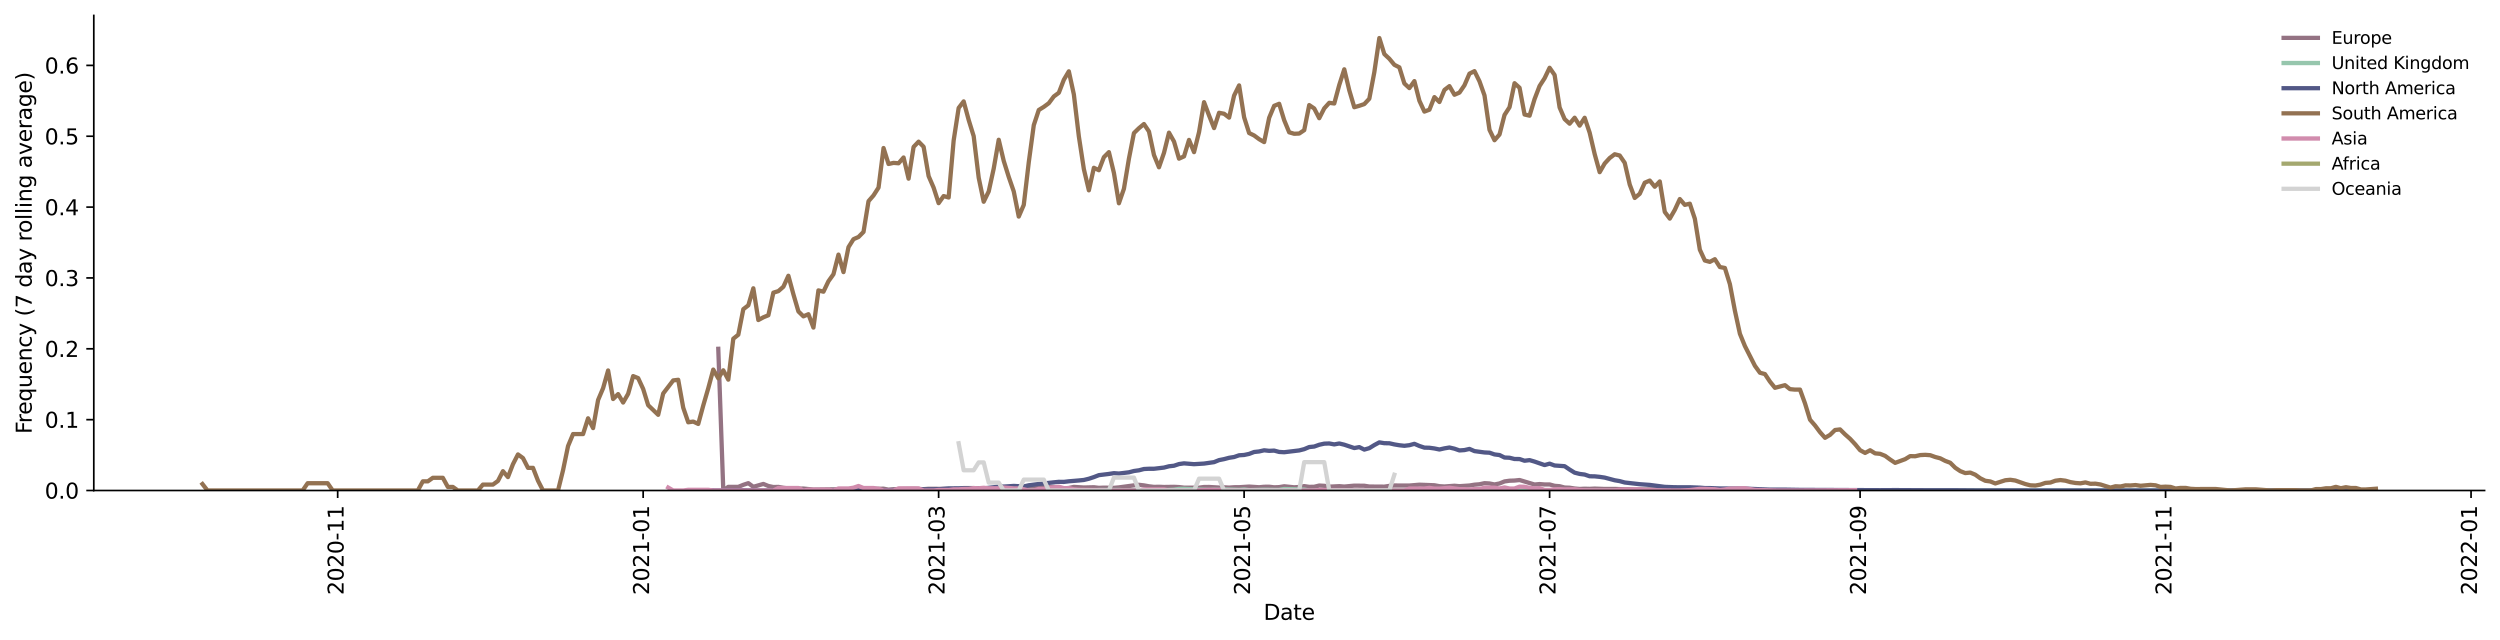 <?xml version="1.0" encoding="utf-8" standalone="no"?>
<!DOCTYPE svg PUBLIC "-//W3C//DTD SVG 1.1//EN"
  "http://www.w3.org/Graphics/SVG/1.1/DTD/svg11.dtd">
<svg height="298.621pt" version="1.1" viewBox="0 0 1166.981 298.621" width="1166.981pt" xmlns="http://www.w3.org/2000/svg" xmlns:xlink="http://www.w3.org/1999/xlink">
 <defs>
  <style type="text/css">*{stroke-linecap:butt;stroke-linejoin:round;}</style>
 </defs>
 <g id="figure_1">
  <g id="patch_1">
   <path d="M 0 298.621 
L 1166.981 298.621 
L 1166.981 0 
L 0 0 
z
" style="fill:#ffffff;"/>
  </g>
  <g id="axes_1">
   <g id="patch_2">
    <path d="M 43.781 228.96 
L 1159.781 228.96 
L 1159.781 7.2 
L 43.781 7.2 
z
" style="fill:#ffffff;"/>
   </g>
   <g id="matplotlib.axis_1">
    <g id="xtick_1">
     <g id="line2d_1">
      <defs>
       <path d="M 0 0 
L 0 3.5 
" id="mc841196d41" style="stroke:#000000;stroke-width:0.8;"/>
      </defs>
      <g>
       <use style="stroke:#000000;stroke-width:0.8;" x="157.625" xlink:href="#mc841196d41" y="228.96"/>
      </g>
     </g>
     <g id="text_1">
      <!-- 2020-11 -->
      <g transform="translate(160.385 277.743)rotate(-90)scale(0.1 -0.1)">
       <defs>
        <path d="M 1228 531 
L 3431 531 
L 3431 0 
L 469 0 
L 469 531 
Q 828 903 1448 1529 
Q 2069 2156 2228 2338 
Q 2531 2678 2651 2914 
Q 2772 3150 2772 3378 
Q 2772 3750 2511 3984 
Q 2250 4219 1831 4219 
Q 1534 4219 1204 4116 
Q 875 4013 500 3803 
L 500 4441 
Q 881 4594 1212 4672 
Q 1544 4750 1819 4750 
Q 2544 4750 2975 4387 
Q 3406 4025 3406 3419 
Q 3406 3131 3298 2873 
Q 3191 2616 2906 2266 
Q 2828 2175 2409 1742 
Q 1991 1309 1228 531 
z
" id="DejaVuSans-32" transform="scale(0.016)"/>
        <path d="M 2034 4250 
Q 1547 4250 1301 3770 
Q 1056 3291 1056 2328 
Q 1056 1369 1301 889 
Q 1547 409 2034 409 
Q 2525 409 2770 889 
Q 3016 1369 3016 2328 
Q 3016 3291 2770 3770 
Q 2525 4250 2034 4250 
z
M 2034 4750 
Q 2819 4750 3233 4129 
Q 3647 3509 3647 2328 
Q 3647 1150 3233 529 
Q 2819 -91 2034 -91 
Q 1250 -91 836 529 
Q 422 1150 422 2328 
Q 422 3509 836 4129 
Q 1250 4750 2034 4750 
z
" id="DejaVuSans-30" transform="scale(0.016)"/>
        <path d="M 313 2009 
L 1997 2009 
L 1997 1497 
L 313 1497 
L 313 2009 
z
" id="DejaVuSans-2d" transform="scale(0.016)"/>
        <path d="M 794 531 
L 1825 531 
L 1825 4091 
L 703 3866 
L 703 4441 
L 1819 4666 
L 2450 4666 
L 2450 531 
L 3481 531 
L 3481 0 
L 794 0 
L 794 531 
z
" id="DejaVuSans-31" transform="scale(0.016)"/>
       </defs>
       <use xlink:href="#DejaVuSans-32"/>
       <use x="63.623" xlink:href="#DejaVuSans-30"/>
       <use x="127.246" xlink:href="#DejaVuSans-32"/>
       <use x="190.869" xlink:href="#DejaVuSans-30"/>
       <use x="254.492" xlink:href="#DejaVuSans-2d"/>
       <use x="290.576" xlink:href="#DejaVuSans-31"/>
       <use x="354.199" xlink:href="#DejaVuSans-31"/>
      </g>
     </g>
    </g>
    <g id="xtick_2">
     <g id="line2d_2">
      <g>
       <use style="stroke:#000000;stroke-width:0.8;" x="300.223" xlink:href="#mc841196d41" y="228.96"/>
      </g>
     </g>
     <g id="text_2">
      <!-- 2021-01 -->
      <g transform="translate(302.982 277.743)rotate(-90)scale(0.1 -0.1)">
       <use xlink:href="#DejaVuSans-32"/>
       <use x="63.623" xlink:href="#DejaVuSans-30"/>
       <use x="127.246" xlink:href="#DejaVuSans-32"/>
       <use x="190.869" xlink:href="#DejaVuSans-31"/>
       <use x="254.492" xlink:href="#DejaVuSans-2d"/>
       <use x="290.576" xlink:href="#DejaVuSans-30"/>
       <use x="354.199" xlink:href="#DejaVuSans-31"/>
      </g>
     </g>
    </g>
    <g id="xtick_3">
     <g id="line2d_3">
      <g>
       <use style="stroke:#000000;stroke-width:0.8;" x="438.145" xlink:href="#mc841196d41" y="228.96"/>
      </g>
     </g>
     <g id="text_3">
      <!-- 2021-03 -->
      <g transform="translate(440.904 277.743)rotate(-90)scale(0.1 -0.1)">
       <defs>
        <path d="M 2597 2516 
Q 3050 2419 3304 2112 
Q 3559 1806 3559 1356 
Q 3559 666 3084 287 
Q 2609 -91 1734 -91 
Q 1441 -91 1130 -33 
Q 819 25 488 141 
L 488 750 
Q 750 597 1062 519 
Q 1375 441 1716 441 
Q 2309 441 2620 675 
Q 2931 909 2931 1356 
Q 2931 1769 2642 2001 
Q 2353 2234 1838 2234 
L 1294 2234 
L 1294 2753 
L 1863 2753 
Q 2328 2753 2575 2939 
Q 2822 3125 2822 3475 
Q 2822 3834 2567 4026 
Q 2313 4219 1838 4219 
Q 1578 4219 1281 4162 
Q 984 4106 628 3988 
L 628 4550 
Q 988 4650 1302 4700 
Q 1616 4750 1894 4750 
Q 2613 4750 3031 4423 
Q 3450 4097 3450 3541 
Q 3450 3153 3228 2886 
Q 3006 2619 2597 2516 
z
" id="DejaVuSans-33" transform="scale(0.016)"/>
       </defs>
       <use xlink:href="#DejaVuSans-32"/>
       <use x="63.623" xlink:href="#DejaVuSans-30"/>
       <use x="127.246" xlink:href="#DejaVuSans-32"/>
       <use x="190.869" xlink:href="#DejaVuSans-31"/>
       <use x="254.492" xlink:href="#DejaVuSans-2d"/>
       <use x="290.576" xlink:href="#DejaVuSans-30"/>
       <use x="354.199" xlink:href="#DejaVuSans-33"/>
      </g>
     </g>
    </g>
    <g id="xtick_4">
     <g id="line2d_4">
      <g>
       <use style="stroke:#000000;stroke-width:0.8;" x="580.742" xlink:href="#mc841196d41" y="228.96"/>
      </g>
     </g>
     <g id="text_4">
      <!-- 2021-05 -->
      <g transform="translate(583.502 277.743)rotate(-90)scale(0.1 -0.1)">
       <defs>
        <path d="M 691 4666 
L 3169 4666 
L 3169 4134 
L 1269 4134 
L 1269 2991 
Q 1406 3038 1543 3061 
Q 1681 3084 1819 3084 
Q 2600 3084 3056 2656 
Q 3513 2228 3513 1497 
Q 3513 744 3044 326 
Q 2575 -91 1722 -91 
Q 1428 -91 1123 -41 
Q 819 9 494 109 
L 494 744 
Q 775 591 1075 516 
Q 1375 441 1709 441 
Q 2250 441 2565 725 
Q 2881 1009 2881 1497 
Q 2881 1984 2565 2268 
Q 2250 2553 1709 2553 
Q 1456 2553 1204 2497 
Q 953 2441 691 2322 
L 691 4666 
z
" id="DejaVuSans-35" transform="scale(0.016)"/>
       </defs>
       <use xlink:href="#DejaVuSans-32"/>
       <use x="63.623" xlink:href="#DejaVuSans-30"/>
       <use x="127.246" xlink:href="#DejaVuSans-32"/>
       <use x="190.869" xlink:href="#DejaVuSans-31"/>
       <use x="254.492" xlink:href="#DejaVuSans-2d"/>
       <use x="290.576" xlink:href="#DejaVuSans-30"/>
       <use x="354.199" xlink:href="#DejaVuSans-35"/>
      </g>
     </g>
    </g>
    <g id="xtick_5">
     <g id="line2d_5">
      <g>
       <use style="stroke:#000000;stroke-width:0.8;" x="723.34" xlink:href="#mc841196d41" y="228.96"/>
      </g>
     </g>
     <g id="text_5">
      <!-- 2021-07 -->
      <g transform="translate(726.099 277.743)rotate(-90)scale(0.1 -0.1)">
       <defs>
        <path d="M 525 4666 
L 3525 4666 
L 3525 4397 
L 1831 0 
L 1172 0 
L 2766 4134 
L 525 4134 
L 525 4666 
z
" id="DejaVuSans-37" transform="scale(0.016)"/>
       </defs>
       <use xlink:href="#DejaVuSans-32"/>
       <use x="63.623" xlink:href="#DejaVuSans-30"/>
       <use x="127.246" xlink:href="#DejaVuSans-32"/>
       <use x="190.869" xlink:href="#DejaVuSans-31"/>
       <use x="254.492" xlink:href="#DejaVuSans-2d"/>
       <use x="290.576" xlink:href="#DejaVuSans-30"/>
       <use x="354.199" xlink:href="#DejaVuSans-37"/>
      </g>
     </g>
    </g>
    <g id="xtick_6">
     <g id="line2d_6">
      <g>
       <use style="stroke:#000000;stroke-width:0.8;" x="868.275" xlink:href="#mc841196d41" y="228.96"/>
      </g>
     </g>
     <g id="text_6">
      <!-- 2021-09 -->
      <g transform="translate(871.034 277.743)rotate(-90)scale(0.1 -0.1)">
       <defs>
        <path d="M 703 97 
L 703 672 
Q 941 559 1184 500 
Q 1428 441 1663 441 
Q 2288 441 2617 861 
Q 2947 1281 2994 2138 
Q 2813 1869 2534 1725 
Q 2256 1581 1919 1581 
Q 1219 1581 811 2004 
Q 403 2428 403 3163 
Q 403 3881 828 4315 
Q 1253 4750 1959 4750 
Q 2769 4750 3195 4129 
Q 3622 3509 3622 2328 
Q 3622 1225 3098 567 
Q 2575 -91 1691 -91 
Q 1453 -91 1209 -44 
Q 966 3 703 97 
z
M 1959 2075 
Q 2384 2075 2632 2365 
Q 2881 2656 2881 3163 
Q 2881 3666 2632 3958 
Q 2384 4250 1959 4250 
Q 1534 4250 1286 3958 
Q 1038 3666 1038 3163 
Q 1038 2656 1286 2365 
Q 1534 2075 1959 2075 
z
" id="DejaVuSans-39" transform="scale(0.016)"/>
       </defs>
       <use xlink:href="#DejaVuSans-32"/>
       <use x="63.623" xlink:href="#DejaVuSans-30"/>
       <use x="127.246" xlink:href="#DejaVuSans-32"/>
       <use x="190.869" xlink:href="#DejaVuSans-31"/>
       <use x="254.492" xlink:href="#DejaVuSans-2d"/>
       <use x="290.576" xlink:href="#DejaVuSans-30"/>
       <use x="354.199" xlink:href="#DejaVuSans-39"/>
      </g>
     </g>
    </g>
    <g id="xtick_7">
     <g id="line2d_7">
      <g>
       <use style="stroke:#000000;stroke-width:0.8;" x="1010.872" xlink:href="#mc841196d41" y="228.96"/>
      </g>
     </g>
     <g id="text_7">
      <!-- 2021-11 -->
      <g transform="translate(1013.632 277.743)rotate(-90)scale(0.1 -0.1)">
       <use xlink:href="#DejaVuSans-32"/>
       <use x="63.623" xlink:href="#DejaVuSans-30"/>
       <use x="127.246" xlink:href="#DejaVuSans-32"/>
       <use x="190.869" xlink:href="#DejaVuSans-31"/>
       <use x="254.492" xlink:href="#DejaVuSans-2d"/>
       <use x="290.576" xlink:href="#DejaVuSans-31"/>
       <use x="354.199" xlink:href="#DejaVuSans-31"/>
      </g>
     </g>
    </g>
    <g id="xtick_8">
     <g id="line2d_8">
      <g>
       <use style="stroke:#000000;stroke-width:0.8;" x="1153.47" xlink:href="#mc841196d41" y="228.96"/>
      </g>
     </g>
     <g id="text_8">
      <!-- 2022-01 -->
      <g transform="translate(1156.229 277.743)rotate(-90)scale(0.1 -0.1)">
       <use xlink:href="#DejaVuSans-32"/>
       <use x="63.623" xlink:href="#DejaVuSans-30"/>
       <use x="127.246" xlink:href="#DejaVuSans-32"/>
       <use x="190.869" xlink:href="#DejaVuSans-32"/>
       <use x="254.492" xlink:href="#DejaVuSans-2d"/>
       <use x="290.576" xlink:href="#DejaVuSans-30"/>
       <use x="354.199" xlink:href="#DejaVuSans-31"/>
      </g>
     </g>
    </g>
    <g id="text_9">
     <!-- Date -->
     <g transform="translate(589.83 289.341)scale(0.1 -0.1)">
      <defs>
       <path d="M 1259 4147 
L 1259 519 
L 2022 519 
Q 2988 519 3436 956 
Q 3884 1394 3884 2338 
Q 3884 3275 3436 3711 
Q 2988 4147 2022 4147 
L 1259 4147 
z
M 628 4666 
L 1925 4666 
Q 3281 4666 3915 4102 
Q 4550 3538 4550 2338 
Q 4550 1131 3912 565 
Q 3275 0 1925 0 
L 628 0 
L 628 4666 
z
" id="DejaVuSans-44" transform="scale(0.016)"/>
       <path d="M 2194 1759 
Q 1497 1759 1228 1600 
Q 959 1441 959 1056 
Q 959 750 1161 570 
Q 1363 391 1709 391 
Q 2188 391 2477 730 
Q 2766 1069 2766 1631 
L 2766 1759 
L 2194 1759 
z
M 3341 1997 
L 3341 0 
L 2766 0 
L 2766 531 
Q 2569 213 2275 61 
Q 1981 -91 1556 -91 
Q 1019 -91 701 211 
Q 384 513 384 1019 
Q 384 1609 779 1909 
Q 1175 2209 1959 2209 
L 2766 2209 
L 2766 2266 
Q 2766 2663 2505 2880 
Q 2244 3097 1772 3097 
Q 1472 3097 1187 3025 
Q 903 2953 641 2809 
L 641 3341 
Q 956 3463 1253 3523 
Q 1550 3584 1831 3584 
Q 2591 3584 2966 3190 
Q 3341 2797 3341 1997 
z
" id="DejaVuSans-61" transform="scale(0.016)"/>
       <path d="M 1172 4494 
L 1172 3500 
L 2356 3500 
L 2356 3053 
L 1172 3053 
L 1172 1153 
Q 1172 725 1289 603 
Q 1406 481 1766 481 
L 2356 481 
L 2356 0 
L 1766 0 
Q 1100 0 847 248 
Q 594 497 594 1153 
L 594 3053 
L 172 3053 
L 172 3500 
L 594 3500 
L 594 4494 
L 1172 4494 
z
" id="DejaVuSans-74" transform="scale(0.016)"/>
       <path d="M 3597 1894 
L 3597 1613 
L 953 1613 
Q 991 1019 1311 708 
Q 1631 397 2203 397 
Q 2534 397 2845 478 
Q 3156 559 3463 722 
L 3463 178 
Q 3153 47 2828 -22 
Q 2503 -91 2169 -91 
Q 1331 -91 842 396 
Q 353 884 353 1716 
Q 353 2575 817 3079 
Q 1281 3584 2069 3584 
Q 2775 3584 3186 3129 
Q 3597 2675 3597 1894 
z
M 3022 2063 
Q 3016 2534 2758 2815 
Q 2500 3097 2075 3097 
Q 1594 3097 1305 2825 
Q 1016 2553 972 2059 
L 3022 2063 
z
" id="DejaVuSans-65" transform="scale(0.016)"/>
      </defs>
      <use xlink:href="#DejaVuSans-44"/>
      <use x="77.002" xlink:href="#DejaVuSans-61"/>
      <use x="138.281" xlink:href="#DejaVuSans-74"/>
      <use x="177.49" xlink:href="#DejaVuSans-65"/>
     </g>
    </g>
   </g>
   <g id="matplotlib.axis_2">
    <g id="ytick_1">
     <g id="line2d_9">
      <defs>
       <path d="M 0 0 
L -3.5 0 
" id="mc790b680d6" style="stroke:#000000;stroke-width:0.8;"/>
      </defs>
      <g>
       <use style="stroke:#000000;stroke-width:0.8;" x="43.781" xlink:href="#mc790b680d6" y="228.96"/>
      </g>
     </g>
     <g id="text_10">
      <!-- 0.0 -->
      <g transform="translate(20.878 232.759)scale(0.1 -0.1)">
       <defs>
        <path d="M 684 794 
L 1344 794 
L 1344 0 
L 684 0 
L 684 794 
z
" id="DejaVuSans-2e" transform="scale(0.016)"/>
       </defs>
       <use xlink:href="#DejaVuSans-30"/>
       <use x="63.623" xlink:href="#DejaVuSans-2e"/>
       <use x="95.41" xlink:href="#DejaVuSans-30"/>
      </g>
     </g>
    </g>
    <g id="ytick_2">
     <g id="line2d_10">
      <g>
       <use style="stroke:#000000;stroke-width:0.8;" x="43.781" xlink:href="#mc790b680d6" y="195.887"/>
      </g>
     </g>
     <g id="text_11">
      <!-- 0.1 -->
      <g transform="translate(20.878 199.687)scale(0.1 -0.1)">
       <use xlink:href="#DejaVuSans-30"/>
       <use x="63.623" xlink:href="#DejaVuSans-2e"/>
       <use x="95.41" xlink:href="#DejaVuSans-31"/>
      </g>
     </g>
    </g>
    <g id="ytick_3">
     <g id="line2d_11">
      <g>
       <use style="stroke:#000000;stroke-width:0.8;" x="43.781" xlink:href="#mc790b680d6" y="162.815"/>
      </g>
     </g>
     <g id="text_12">
      <!-- 0.2 -->
      <g transform="translate(20.878 166.614)scale(0.1 -0.1)">
       <use xlink:href="#DejaVuSans-30"/>
       <use x="63.623" xlink:href="#DejaVuSans-2e"/>
       <use x="95.41" xlink:href="#DejaVuSans-32"/>
      </g>
     </g>
    </g>
    <g id="ytick_4">
     <g id="line2d_12">
      <g>
       <use style="stroke:#000000;stroke-width:0.8;" x="43.781" xlink:href="#mc790b680d6" y="129.742"/>
      </g>
     </g>
     <g id="text_13">
      <!-- 0.3 -->
      <g transform="translate(20.878 133.542)scale(0.1 -0.1)">
       <use xlink:href="#DejaVuSans-30"/>
       <use x="63.623" xlink:href="#DejaVuSans-2e"/>
       <use x="95.41" xlink:href="#DejaVuSans-33"/>
      </g>
     </g>
    </g>
    <g id="ytick_5">
     <g id="line2d_13">
      <g>
       <use style="stroke:#000000;stroke-width:0.8;" x="43.781" xlink:href="#mc790b680d6" y="96.67"/>
      </g>
     </g>
     <g id="text_14">
      <!-- 0.4 -->
      <g transform="translate(20.878 100.469)scale(0.1 -0.1)">
       <defs>
        <path d="M 2419 4116 
L 825 1625 
L 2419 1625 
L 2419 4116 
z
M 2253 4666 
L 3047 4666 
L 3047 1625 
L 3713 1625 
L 3713 1100 
L 3047 1100 
L 3047 0 
L 2419 0 
L 2419 1100 
L 313 1100 
L 313 1709 
L 2253 4666 
z
" id="DejaVuSans-34" transform="scale(0.016)"/>
       </defs>
       <use xlink:href="#DejaVuSans-30"/>
       <use x="63.623" xlink:href="#DejaVuSans-2e"/>
       <use x="95.41" xlink:href="#DejaVuSans-34"/>
      </g>
     </g>
    </g>
    <g id="ytick_6">
     <g id="line2d_14">
      <g>
       <use style="stroke:#000000;stroke-width:0.8;" x="43.781" xlink:href="#mc790b680d6" y="63.597"/>
      </g>
     </g>
     <g id="text_15">
      <!-- 0.5 -->
      <g transform="translate(20.878 67.397)scale(0.1 -0.1)">
       <use xlink:href="#DejaVuSans-30"/>
       <use x="63.623" xlink:href="#DejaVuSans-2e"/>
       <use x="95.41" xlink:href="#DejaVuSans-35"/>
      </g>
     </g>
    </g>
    <g id="ytick_7">
     <g id="line2d_15">
      <g>
       <use style="stroke:#000000;stroke-width:0.8;" x="43.781" xlink:href="#mc790b680d6" y="30.525"/>
      </g>
     </g>
     <g id="text_16">
      <!-- 0.6 -->
      <g transform="translate(20.878 34.324)scale(0.1 -0.1)">
       <defs>
        <path d="M 2113 2584 
Q 1688 2584 1439 2293 
Q 1191 2003 1191 1497 
Q 1191 994 1439 701 
Q 1688 409 2113 409 
Q 2538 409 2786 701 
Q 3034 994 3034 1497 
Q 3034 2003 2786 2293 
Q 2538 2584 2113 2584 
z
M 3366 4563 
L 3366 3988 
Q 3128 4100 2886 4159 
Q 2644 4219 2406 4219 
Q 1781 4219 1451 3797 
Q 1122 3375 1075 2522 
Q 1259 2794 1537 2939 
Q 1816 3084 2150 3084 
Q 2853 3084 3261 2657 
Q 3669 2231 3669 1497 
Q 3669 778 3244 343 
Q 2819 -91 2113 -91 
Q 1303 -91 875 529 
Q 447 1150 447 2328 
Q 447 3434 972 4092 
Q 1497 4750 2381 4750 
Q 2619 4750 2861 4703 
Q 3103 4656 3366 4563 
z
" id="DejaVuSans-36" transform="scale(0.016)"/>
       </defs>
       <use xlink:href="#DejaVuSans-30"/>
       <use x="63.623" xlink:href="#DejaVuSans-2e"/>
       <use x="95.41" xlink:href="#DejaVuSans-36"/>
      </g>
     </g>
    </g>
    <g id="text_17">
     <!-- Frequency (7 day rolling average) -->
     <g transform="translate(14.798 202.529)rotate(-90)scale(0.1 -0.1)">
      <defs>
       <path d="M 628 4666 
L 3309 4666 
L 3309 4134 
L 1259 4134 
L 1259 2759 
L 3109 2759 
L 3109 2228 
L 1259 2228 
L 1259 0 
L 628 0 
L 628 4666 
z
" id="DejaVuSans-46" transform="scale(0.016)"/>
       <path d="M 2631 2963 
Q 2534 3019 2420 3045 
Q 2306 3072 2169 3072 
Q 1681 3072 1420 2755 
Q 1159 2438 1159 1844 
L 1159 0 
L 581 0 
L 581 3500 
L 1159 3500 
L 1159 2956 
Q 1341 3275 1631 3429 
Q 1922 3584 2338 3584 
Q 2397 3584 2469 3576 
Q 2541 3569 2628 3553 
L 2631 2963 
z
" id="DejaVuSans-72" transform="scale(0.016)"/>
       <path d="M 947 1747 
Q 947 1113 1208 752 
Q 1469 391 1925 391 
Q 2381 391 2643 752 
Q 2906 1113 2906 1747 
Q 2906 2381 2643 2742 
Q 2381 3103 1925 3103 
Q 1469 3103 1208 2742 
Q 947 2381 947 1747 
z
M 2906 525 
Q 2725 213 2448 61 
Q 2172 -91 1784 -91 
Q 1150 -91 751 415 
Q 353 922 353 1747 
Q 353 2572 751 3078 
Q 1150 3584 1784 3584 
Q 2172 3584 2448 3432 
Q 2725 3281 2906 2969 
L 2906 3500 
L 3481 3500 
L 3481 -1331 
L 2906 -1331 
L 2906 525 
z
" id="DejaVuSans-71" transform="scale(0.016)"/>
       <path d="M 544 1381 
L 544 3500 
L 1119 3500 
L 1119 1403 
Q 1119 906 1312 657 
Q 1506 409 1894 409 
Q 2359 409 2629 706 
Q 2900 1003 2900 1516 
L 2900 3500 
L 3475 3500 
L 3475 0 
L 2900 0 
L 2900 538 
Q 2691 219 2414 64 
Q 2138 -91 1772 -91 
Q 1169 -91 856 284 
Q 544 659 544 1381 
z
M 1991 3584 
L 1991 3584 
z
" id="DejaVuSans-75" transform="scale(0.016)"/>
       <path d="M 3513 2113 
L 3513 0 
L 2938 0 
L 2938 2094 
Q 2938 2591 2744 2837 
Q 2550 3084 2163 3084 
Q 1697 3084 1428 2787 
Q 1159 2491 1159 1978 
L 1159 0 
L 581 0 
L 581 3500 
L 1159 3500 
L 1159 2956 
Q 1366 3272 1645 3428 
Q 1925 3584 2291 3584 
Q 2894 3584 3203 3211 
Q 3513 2838 3513 2113 
z
" id="DejaVuSans-6e" transform="scale(0.016)"/>
       <path d="M 3122 3366 
L 3122 2828 
Q 2878 2963 2633 3030 
Q 2388 3097 2138 3097 
Q 1578 3097 1268 2742 
Q 959 2388 959 1747 
Q 959 1106 1268 751 
Q 1578 397 2138 397 
Q 2388 397 2633 464 
Q 2878 531 3122 666 
L 3122 134 
Q 2881 22 2623 -34 
Q 2366 -91 2075 -91 
Q 1284 -91 818 406 
Q 353 903 353 1747 
Q 353 2603 823 3093 
Q 1294 3584 2113 3584 
Q 2378 3584 2631 3529 
Q 2884 3475 3122 3366 
z
" id="DejaVuSans-63" transform="scale(0.016)"/>
       <path d="M 2059 -325 
Q 1816 -950 1584 -1140 
Q 1353 -1331 966 -1331 
L 506 -1331 
L 506 -850 
L 844 -850 
Q 1081 -850 1212 -737 
Q 1344 -625 1503 -206 
L 1606 56 
L 191 3500 
L 800 3500 
L 1894 763 
L 2988 3500 
L 3597 3500 
L 2059 -325 
z
" id="DejaVuSans-79" transform="scale(0.016)"/>
       <path id="DejaVuSans-20" transform="scale(0.016)"/>
       <path d="M 1984 4856 
Q 1566 4138 1362 3434 
Q 1159 2731 1159 2009 
Q 1159 1288 1364 580 
Q 1569 -128 1984 -844 
L 1484 -844 
Q 1016 -109 783 600 
Q 550 1309 550 2009 
Q 550 2706 781 3412 
Q 1013 4119 1484 4856 
L 1984 4856 
z
" id="DejaVuSans-28" transform="scale(0.016)"/>
       <path d="M 2906 2969 
L 2906 4863 
L 3481 4863 
L 3481 0 
L 2906 0 
L 2906 525 
Q 2725 213 2448 61 
Q 2172 -91 1784 -91 
Q 1150 -91 751 415 
Q 353 922 353 1747 
Q 353 2572 751 3078 
Q 1150 3584 1784 3584 
Q 2172 3584 2448 3432 
Q 2725 3281 2906 2969 
z
M 947 1747 
Q 947 1113 1208 752 
Q 1469 391 1925 391 
Q 2381 391 2643 752 
Q 2906 1113 2906 1747 
Q 2906 2381 2643 2742 
Q 2381 3103 1925 3103 
Q 1469 3103 1208 2742 
Q 947 2381 947 1747 
z
" id="DejaVuSans-64" transform="scale(0.016)"/>
       <path d="M 1959 3097 
Q 1497 3097 1228 2736 
Q 959 2375 959 1747 
Q 959 1119 1226 758 
Q 1494 397 1959 397 
Q 2419 397 2687 759 
Q 2956 1122 2956 1747 
Q 2956 2369 2687 2733 
Q 2419 3097 1959 3097 
z
M 1959 3584 
Q 2709 3584 3137 3096 
Q 3566 2609 3566 1747 
Q 3566 888 3137 398 
Q 2709 -91 1959 -91 
Q 1206 -91 779 398 
Q 353 888 353 1747 
Q 353 2609 779 3096 
Q 1206 3584 1959 3584 
z
" id="DejaVuSans-6f" transform="scale(0.016)"/>
       <path d="M 603 4863 
L 1178 4863 
L 1178 0 
L 603 0 
L 603 4863 
z
" id="DejaVuSans-6c" transform="scale(0.016)"/>
       <path d="M 603 3500 
L 1178 3500 
L 1178 0 
L 603 0 
L 603 3500 
z
M 603 4863 
L 1178 4863 
L 1178 4134 
L 603 4134 
L 603 4863 
z
" id="DejaVuSans-69" transform="scale(0.016)"/>
       <path d="M 2906 1791 
Q 2906 2416 2648 2759 
Q 2391 3103 1925 3103 
Q 1463 3103 1205 2759 
Q 947 2416 947 1791 
Q 947 1169 1205 825 
Q 1463 481 1925 481 
Q 2391 481 2648 825 
Q 2906 1169 2906 1791 
z
M 3481 434 
Q 3481 -459 3084 -895 
Q 2688 -1331 1869 -1331 
Q 1566 -1331 1297 -1286 
Q 1028 -1241 775 -1147 
L 775 -588 
Q 1028 -725 1275 -790 
Q 1522 -856 1778 -856 
Q 2344 -856 2625 -561 
Q 2906 -266 2906 331 
L 2906 616 
Q 2728 306 2450 153 
Q 2172 0 1784 0 
Q 1141 0 747 490 
Q 353 981 353 1791 
Q 353 2603 747 3093 
Q 1141 3584 1784 3584 
Q 2172 3584 2450 3431 
Q 2728 3278 2906 2969 
L 2906 3500 
L 3481 3500 
L 3481 434 
z
" id="DejaVuSans-67" transform="scale(0.016)"/>
       <path d="M 191 3500 
L 800 3500 
L 1894 563 
L 2988 3500 
L 3597 3500 
L 2284 0 
L 1503 0 
L 191 3500 
z
" id="DejaVuSans-76" transform="scale(0.016)"/>
       <path d="M 513 4856 
L 1013 4856 
Q 1481 4119 1714 3412 
Q 1947 2706 1947 2009 
Q 1947 1309 1714 600 
Q 1481 -109 1013 -844 
L 513 -844 
Q 928 -128 1133 580 
Q 1338 1288 1338 2009 
Q 1338 2731 1133 3434 
Q 928 4138 513 4856 
z
" id="DejaVuSans-29" transform="scale(0.016)"/>
      </defs>
      <use xlink:href="#DejaVuSans-46"/>
      <use x="50.27" xlink:href="#DejaVuSans-72"/>
      <use x="89.133" xlink:href="#DejaVuSans-65"/>
      <use x="150.656" xlink:href="#DejaVuSans-71"/>
      <use x="214.133" xlink:href="#DejaVuSans-75"/>
      <use x="277.512" xlink:href="#DejaVuSans-65"/>
      <use x="339.035" xlink:href="#DejaVuSans-6e"/>
      <use x="402.414" xlink:href="#DejaVuSans-63"/>
      <use x="457.395" xlink:href="#DejaVuSans-79"/>
      <use x="516.574" xlink:href="#DejaVuSans-20"/>
      <use x="548.361" xlink:href="#DejaVuSans-28"/>
      <use x="587.375" xlink:href="#DejaVuSans-37"/>
      <use x="650.998" xlink:href="#DejaVuSans-20"/>
      <use x="682.785" xlink:href="#DejaVuSans-64"/>
      <use x="746.262" xlink:href="#DejaVuSans-61"/>
      <use x="807.541" xlink:href="#DejaVuSans-79"/>
      <use x="866.721" xlink:href="#DejaVuSans-20"/>
      <use x="898.508" xlink:href="#DejaVuSans-72"/>
      <use x="937.371" xlink:href="#DejaVuSans-6f"/>
      <use x="998.553" xlink:href="#DejaVuSans-6c"/>
      <use x="1026.336" xlink:href="#DejaVuSans-6c"/>
      <use x="1054.119" xlink:href="#DejaVuSans-69"/>
      <use x="1081.902" xlink:href="#DejaVuSans-6e"/>
      <use x="1145.281" xlink:href="#DejaVuSans-67"/>
      <use x="1208.758" xlink:href="#DejaVuSans-20"/>
      <use x="1240.545" xlink:href="#DejaVuSans-61"/>
      <use x="1301.824" xlink:href="#DejaVuSans-76"/>
      <use x="1361.004" xlink:href="#DejaVuSans-65"/>
      <use x="1422.527" xlink:href="#DejaVuSans-72"/>
      <use x="1463.641" xlink:href="#DejaVuSans-61"/>
      <use x="1524.92" xlink:href="#DejaVuSans-67"/>
      <use x="1588.396" xlink:href="#DejaVuSans-65"/>
      <use x="1649.92" xlink:href="#DejaVuSans-29"/>
     </g>
    </g>
   </g>
   <g id="line2d_16">
    <path clip-path="url(#p41fc9269d5)" d="M 335.288 162.815 
L 337.625 228.96 
L 339.963 227.264 
L 344.638 227.264 
L 346.976 226.312 
L 349.314 225.543 
L 351.651 227.239 
L 356.327 225.901 
L 358.664 226.853 
L 361.002 227.348 
L 363.34 227.281 
L 365.677 227.708 
L 368.015 228.001 
L 370.353 227.866 
L 372.69 228.085 
L 375.028 228.053 
L 379.703 228.537 
L 391.392 228.388 
L 396.067 228.503 
L 398.405 228.399 
L 400.742 228.544 
L 403.08 228.1 
L 407.755 228.195 
L 412.431 228.112 
L 414.768 228.576 
L 417.106 228.354 
L 426.457 228.19 
L 431.132 228.339 
L 433.47 228.159 
L 447.496 228.254 
L 449.833 227.823 
L 454.509 227.828 
L 456.846 227.974 
L 459.184 227.947 
L 461.522 228.29 
L 463.859 228.284 
L 468.534 227.964 
L 470.872 227.952 
L 473.21 227.798 
L 477.885 228.094 
L 480.223 227.975 
L 482.56 227.498 
L 487.236 227.327 
L 491.911 227.306 
L 496.586 227.959 
L 498.924 227.783 
L 501.262 227.281 
L 505.937 227.566 
L 510.612 227.449 
L 512.95 227.726 
L 515.288 227.629 
L 519.963 227.718 
L 522.301 227.51 
L 529.314 226.564 
L 531.651 226.309 
L 533.989 226.573 
L 536.327 227.001 
L 538.664 227.279 
L 541.002 227.222 
L 543.34 227.326 
L 548.015 227.251 
L 550.353 227.362 
L 552.69 227.633 
L 559.703 227.635 
L 562.041 227.329 
L 564.379 227.314 
L 569.054 227.586 
L 571.392 227.477 
L 573.729 227.607 
L 576.067 227.441 
L 578.405 227.43 
L 583.08 227.137 
L 587.755 227.446 
L 590.093 227.226 
L 592.431 227.206 
L 594.768 227.477 
L 597.106 227.39 
L 599.444 226.995 
L 604.119 227.471 
L 606.457 227.317 
L 608.794 226.915 
L 611.132 227.265 
L 613.47 227.223 
L 615.807 226.654 
L 618.145 226.781 
L 620.483 227.174 
L 625.158 226.94 
L 627.496 227.13 
L 632.171 226.697 
L 636.846 226.746 
L 639.184 227.112 
L 646.197 227.165 
L 648.534 226.816 
L 650.872 226.627 
L 657.885 226.646 
L 662.56 226.256 
L 669.573 226.517 
L 671.911 226.95 
L 674.249 227.088 
L 678.924 226.748 
L 681.262 226.946 
L 685.937 226.634 
L 688.275 226.247 
L 690.612 226.057 
L 692.95 225.545 
L 695.288 225.68 
L 697.625 226.147 
L 699.963 225.678 
L 702.301 224.728 
L 704.638 224.399 
L 706.976 224.315 
L 709.314 224.072 
L 716.327 226.168 
L 718.664 225.957 
L 721.002 226.144 
L 723.34 226.133 
L 725.677 226.773 
L 728.015 226.961 
L 730.353 227.58 
L 732.69 227.664 
L 735.028 228.032 
L 737.366 228.242 
L 739.703 228.129 
L 742.041 228.194 
L 744.379 228.076 
L 749.054 228.245 
L 753.729 228.221 
L 758.405 228.393 
L 760.742 228.39 
L 763.08 228.519 
L 772.431 228.436 
L 779.444 228.666 
L 781.781 228.573 
L 786.457 228.556 
L 791.132 228.504 
L 793.47 228.531 
L 795.807 228.438 
L 800.483 228.567 
L 805.158 228.71 
L 807.496 228.846 
L 812.171 228.863 
L 821.522 228.904 
L 945.418 228.946 
L 945.418 228.946 
" style="fill:none;stroke:#947383;stroke-linecap:square;stroke-width:2;"/>
   </g>
   <g id="line2d_17">
    <path clip-path="url(#p41fc9269d5)" d="M 389.054 228.888 
L 393.729 228.96 
L 407.755 228.874 
L 414.768 228.878 
L 510.612 228.85 
L 512.95 228.708 
L 522.301 228.687 
L 524.638 228.866 
L 529.314 228.742 
L 533.989 228.836 
L 536.327 228.782 
L 541.002 228.906 
L 548.015 228.571 
L 550.353 228.227 
L 552.69 228.177 
L 564.379 228.69 
L 566.716 228.581 
L 569.054 228.634 
L 571.392 228.398 
L 578.405 228.67 
L 580.742 228.489 
L 583.08 228.779 
L 590.093 228.589 
L 594.768 228.661 
L 597.106 228.656 
L 599.444 228.263 
L 608.794 228.511 
L 611.132 228.96 
L 636.846 228.925 
L 641.522 228.83 
L 655.547 228.929 
L 664.898 228.96 
L 1078.664 228.954 
L 1078.664 228.954 
" style="fill:none;stroke:#96c6ad;stroke-linecap:square;stroke-width:2;"/>
   </g>
   <g id="line2d_18">
    <path clip-path="url(#p41fc9269d5)" d="M 328.275 228.875 
L 335.288 228.96 
L 339.963 228.866 
L 346.976 228.806 
L 351.651 228.901 
L 361.002 228.935 
L 370.353 228.91 
L 379.703 228.937 
L 396.067 228.769 
L 403.08 228.857 
L 407.755 228.819 
L 424.119 228.728 
L 428.794 228.47 
L 438.145 228.385 
L 442.82 227.987 
L 449.833 227.938 
L 454.509 228.121 
L 456.846 227.98 
L 459.184 227.983 
L 463.859 227.436 
L 466.197 227.048 
L 468.534 227.136 
L 473.21 226.826 
L 477.885 227.072 
L 480.223 226.523 
L 484.898 225.918 
L 491.911 225.143 
L 494.249 224.915 
L 496.586 224.948 
L 498.924 224.67 
L 503.599 224.275 
L 505.937 224.042 
L 508.275 223.477 
L 510.612 222.703 
L 512.95 221.796 
L 517.625 221.232 
L 519.963 220.871 
L 522.301 221.045 
L 526.976 220.469 
L 529.314 219.86 
L 531.651 219.537 
L 533.989 218.932 
L 536.327 218.815 
L 538.664 218.814 
L 543.34 218.264 
L 545.677 217.659 
L 548.015 217.399 
L 550.353 216.62 
L 552.69 216.291 
L 557.366 216.675 
L 562.041 216.391 
L 566.716 215.721 
L 569.054 214.778 
L 571.392 214.315 
L 573.729 213.696 
L 576.067 213.329 
L 578.405 212.524 
L 580.742 212.377 
L 583.08 211.878 
L 585.418 210.989 
L 587.755 210.734 
L 590.093 210.193 
L 592.431 210.451 
L 594.768 210.333 
L 597.106 210.962 
L 599.444 211.099 
L 606.457 210.256 
L 608.794 209.66 
L 611.132 208.682 
L 613.47 208.443 
L 615.807 207.611 
L 618.145 207.095 
L 620.483 207.004 
L 622.82 207.446 
L 625.158 207.015 
L 627.496 207.579 
L 632.171 209.147 
L 634.509 208.71 
L 636.846 209.868 
L 639.184 209.195 
L 641.522 207.751 
L 643.859 206.493 
L 646.197 206.883 
L 648.534 206.916 
L 650.872 207.449 
L 653.21 207.839 
L 655.547 208.097 
L 657.885 207.815 
L 660.223 207.174 
L 662.56 208.177 
L 664.898 208.95 
L 667.236 209.014 
L 669.573 209.338 
L 671.911 209.819 
L 674.249 209.29 
L 676.586 208.895 
L 678.924 209.444 
L 681.262 210.259 
L 683.599 210.093 
L 685.937 209.558 
L 688.275 210.573 
L 692.95 211.203 
L 695.288 211.32 
L 697.625 212.119 
L 699.963 212.412 
L 702.301 213.569 
L 704.638 213.676 
L 706.976 214.263 
L 709.314 214.279 
L 711.651 215.074 
L 713.989 214.784 
L 716.327 215.469 
L 721.002 217.09 
L 723.34 216.433 
L 725.677 217.289 
L 730.353 217.612 
L 732.69 219.196 
L 735.028 220.638 
L 737.366 221.225 
L 739.703 221.523 
L 742.041 222.317 
L 744.379 222.355 
L 746.716 222.591 
L 749.054 222.941 
L 753.729 224.186 
L 756.067 224.582 
L 758.405 225.226 
L 765.418 226.02 
L 770.093 226.35 
L 777.106 227.262 
L 781.781 227.439 
L 788.794 227.449 
L 793.47 227.632 
L 795.807 227.825 
L 798.145 227.832 
L 802.82 228.011 
L 814.509 228.076 
L 826.197 228.556 
L 833.21 228.546 
L 840.223 228.663 
L 854.249 228.708 
L 877.625 228.812 
L 884.638 228.768 
L 903.34 228.871 
L 912.69 228.86 
L 922.041 228.938 
L 1099.703 228.952 
L 1099.703 228.952 
" style="fill:none;stroke:#525886;stroke-linecap:square;stroke-width:2;"/>
   </g>
   <g id="line2d_19">
    <path clip-path="url(#p41fc9269d5)" d="M 94.509 225.953 
L 96.846 228.96 
L 141.262 228.96 
L 143.599 225.568 
L 152.95 225.568 
L 155.288 228.96 
L 195.028 228.96 
L 197.366 224.693 
L 199.703 224.693 
L 202.041 223.039 
L 206.716 223.039 
L 209.054 227.306 
L 211.392 227.306 
L 213.729 228.96 
L 223.08 228.96 
L 225.418 226.204 
L 230.093 226.204 
L 232.431 224.508 
L 234.768 219.946 
L 237.106 222.702 
L 239.444 216.689 
L 241.781 212.127 
L 244.119 213.823 
L 246.457 218.385 
L 248.794 218.385 
L 251.132 224.398 
L 253.47 228.96 
L 260.483 228.96 
L 262.82 219.511 
L 265.158 208.218 
L 267.496 202.612 
L 272.171 202.612 
L 274.509 195.263 
L 276.846 199.829 
L 279.184 186.714 
L 281.522 181.202 
L 283.859 172.934 
L 286.197 186.252 
L 288.534 183.958 
L 290.872 187.893 
L 293.21 183.832 
L 295.547 175.564 
L 297.885 176.501 
L 300.223 181.552 
L 302.56 189.148 
L 307.236 193.627 
L 309.573 183.677 
L 314.249 177.572 
L 316.586 177.289 
L 318.924 190.299 
L 321.262 197.123 
L 323.599 196.792 
L 325.937 197.889 
L 328.275 189.275 
L 330.612 181.231 
L 332.95 172.521 
L 335.288 176.59 
L 337.625 172.867 
L 339.963 177.216 
L 342.301 158.107 
L 344.638 156.24 
L 346.976 144.325 
L 349.314 142.524 
L 351.651 134.577 
L 353.989 149.385 
L 356.327 148.122 
L 358.664 147.162 
L 361.002 136.611 
L 363.34 135.896 
L 365.677 133.849 
L 368.015 128.729 
L 370.353 137.374 
L 372.69 145.379 
L 375.028 147.669 
L 377.366 146.673 
L 379.703 152.911 
L 382.041 135.55 
L 384.379 136.163 
L 386.716 131.281 
L 389.054 128.009 
L 391.392 118.853 
L 393.729 127.01 
L 396.067 115.363 
L 398.405 111.642 
L 400.742 110.63 
L 403.08 108.248 
L 405.418 93.904 
L 407.755 91.22 
L 410.093 87.563 
L 412.431 69.103 
L 414.768 76.541 
L 417.106 76.033 
L 419.444 76.215 
L 421.781 73.517 
L 424.119 83.394 
L 426.457 68.584 
L 428.794 66.132 
L 431.132 68.51 
L 433.47 82.193 
L 435.807 87.588 
L 438.145 94.827 
L 440.483 91.528 
L 442.82 92.187 
L 445.158 65.574 
L 447.496 50.399 
L 449.833 47.334 
L 452.171 55.999 
L 454.509 63.567 
L 456.846 82.933 
L 459.184 94.165 
L 461.522 89.361 
L 463.859 78.676 
L 466.197 65.243 
L 468.534 75.112 
L 470.872 82.584 
L 473.21 89.366 
L 475.547 101.091 
L 477.885 95.664 
L 480.223 75.733 
L 482.56 58.426 
L 484.898 51.343 
L 487.236 49.896 
L 489.573 48.169 
L 491.911 45.037 
L 494.249 43.31 
L 496.586 37.243 
L 498.924 33.298 
L 501.262 44.056 
L 503.599 63.676 
L 505.937 78.955 
L 508.275 88.84 
L 510.612 78.331 
L 512.95 79.455 
L 515.288 73.362 
L 517.625 71.021 
L 519.963 80.714 
L 522.301 94.882 
L 524.638 88.109 
L 526.976 74.048 
L 529.314 62.112 
L 531.651 59.837 
L 533.989 57.898 
L 536.327 61.384 
L 538.664 72.376 
L 541.002 78.086 
L 543.34 71.345 
L 545.677 61.93 
L 548.015 66.063 
L 550.353 74.062 
L 552.69 73.003 
L 555.028 65.316 
L 557.366 71.011 
L 559.703 61.67 
L 562.041 47.7 
L 564.379 53.905 
L 566.716 59.785 
L 569.054 52.651 
L 571.392 53.1 
L 573.729 54.901 
L 576.067 44.613 
L 578.405 39.873 
L 580.742 54.75 
L 583.08 62.1 
L 585.418 63.239 
L 587.755 64.968 
L 590.093 66.33 
L 592.431 54.994 
L 594.768 49.402 
L 597.106 48.452 
L 599.444 56.088 
L 601.781 61.763 
L 604.119 62.441 
L 606.457 62.336 
L 608.794 60.757 
L 611.132 49.054 
L 613.47 50.632 
L 615.807 55.173 
L 618.145 50.583 
L 620.483 47.992 
L 622.82 48.312 
L 625.158 39.659 
L 627.496 32.356 
L 629.833 42.152 
L 632.171 50.045 
L 634.509 49.377 
L 636.846 48.587 
L 639.184 46.088 
L 641.522 33.705 
L 643.859 17.76 
L 646.197 25.243 
L 648.534 27.429 
L 650.872 30.245 
L 653.21 31.437 
L 655.547 38.956 
L 657.885 41.124 
L 660.223 37.863 
L 662.56 47.027 
L 664.898 52.088 
L 667.236 51.209 
L 669.573 45.337 
L 671.911 47.612 
L 674.249 41.987 
L 676.586 40.206 
L 678.924 44.224 
L 681.262 43.229 
L 683.599 39.807 
L 685.937 34.381 
L 688.275 33.211 
L 690.612 37.958 
L 692.95 44.536 
L 695.288 60.612 
L 697.625 65.45 
L 699.963 62.788 
L 702.301 53.669 
L 704.638 50.045 
L 706.976 38.846 
L 709.314 40.964 
L 711.651 53.452 
L 713.989 53.999 
L 716.327 46.246 
L 718.664 40.142 
L 721.002 36.517 
L 723.34 31.636 
L 725.677 35 
L 728.015 50.155 
L 730.353 55.591 
L 732.69 57.738 
L 735.028 54.953 
L 737.366 58.643 
L 739.703 54.979 
L 742.041 61.942 
L 744.379 71.926 
L 746.716 80.368 
L 749.054 76.313 
L 751.392 73.767 
L 753.729 72.005 
L 756.067 72.589 
L 758.405 76.013 
L 760.742 86.153 
L 763.08 92.397 
L 765.418 90.457 
L 767.755 85.295 
L 770.093 84.289 
L 772.431 87.166 
L 774.768 84.699 
L 777.106 98.928 
L 779.444 102.046 
L 781.781 97.984 
L 784.119 92.918 
L 786.457 95.626 
L 788.794 95.076 
L 791.132 102.081 
L 793.47 116.551 
L 795.807 121.601 
L 798.145 122.24 
L 800.483 120.996 
L 802.82 124.652 
L 805.158 125.086 
L 807.496 132.63 
L 809.833 145.03 
L 812.171 155.805 
L 814.509 161.533 
L 819.184 170.763 
L 821.522 173.991 
L 823.859 174.613 
L 826.197 178.128 
L 828.534 181.023 
L 833.21 179.798 
L 835.547 181.646 
L 837.885 181.872 
L 840.223 181.856 
L 842.56 188.299 
L 844.898 195.908 
L 847.236 198.605 
L 849.573 201.734 
L 851.911 204.367 
L 854.249 202.998 
L 856.586 200.725 
L 858.924 200.449 
L 861.262 202.762 
L 863.599 204.826 
L 865.937 207.329 
L 868.275 210.147 
L 870.612 211.422 
L 872.95 210.18 
L 875.288 211.624 
L 877.625 211.843 
L 879.963 212.792 
L 882.301 214.505 
L 884.638 216.063 
L 889.314 214.337 
L 891.651 212.908 
L 893.989 212.977 
L 896.327 212.429 
L 898.664 212.313 
L 901.002 212.479 
L 903.34 213.322 
L 905.677 213.934 
L 908.015 215.137 
L 910.353 216.009 
L 912.69 218.341 
L 915.028 219.912 
L 917.366 220.827 
L 919.703 220.599 
L 922.041 221.581 
L 924.379 223.261 
L 926.716 224.42 
L 929.054 224.735 
L 931.392 225.674 
L 936.067 224.175 
L 938.405 223.958 
L 940.742 224.308 
L 945.418 225.949 
L 947.755 226.548 
L 950.093 226.646 
L 952.431 226.215 
L 954.768 225.409 
L 957.106 225.248 
L 959.444 224.394 
L 961.781 224.085 
L 964.119 224.384 
L 966.457 225.05 
L 968.794 225.447 
L 971.132 225.612 
L 973.47 225.189 
L 975.807 225.833 
L 978.145 225.776 
L 980.483 226.148 
L 985.158 227.611 
L 987.496 226.984 
L 989.833 227.091 
L 992.171 226.562 
L 994.509 226.614 
L 996.846 226.424 
L 999.184 226.762 
L 1003.859 226.343 
L 1006.197 226.54 
L 1008.534 227.308 
L 1010.872 227.177 
L 1013.21 227.292 
L 1015.547 228.036 
L 1017.885 227.752 
L 1020.223 227.752 
L 1022.56 228.173 
L 1024.898 228.294 
L 1029.573 228.264 
L 1034.249 228.264 
L 1041.262 228.96 
L 1048.275 228.416 
L 1052.95 228.416 
L 1059.963 228.96 
L 1062.301 228.809 
L 1071.651 228.809 
L 1073.989 228.96 
L 1078.664 228.96 
L 1081.002 228.309 
L 1083.34 228.309 
L 1085.677 227.934 
L 1088.015 227.934 
L 1090.353 227.259 
L 1092.69 227.909 
L 1095.028 227.423 
L 1097.366 227.799 
L 1099.703 227.799 
L 1102.041 228.474 
L 1104.379 228.474 
L 1109.054 228.137 
L 1109.054 228.137 
" style="fill:none;stroke:#937252;stroke-linecap:square;stroke-width:2;"/>
   </g>
   <g id="line2d_20">
    <path clip-path="url(#p41fc9269d5)" d="M 311.911 227.596 
L 314.249 228.96 
L 318.924 228.96 
L 321.262 228.637 
L 330.612 228.637 
L 332.95 228.96 
L 361.002 228.96 
L 363.34 227.786 
L 372.69 227.786 
L 375.028 228.96 
L 377.366 228.571 
L 386.716 228.571 
L 389.054 228.96 
L 391.392 228.015 
L 396.067 228.015 
L 398.405 227.658 
L 400.742 226.861 
L 403.08 227.806 
L 407.755 227.806 
L 410.093 228.163 
L 412.431 228.96 
L 417.106 228.96 
L 419.444 227.958 
L 428.794 227.958 
L 431.132 228.96 
L 435.807 228.96 
L 438.145 228.714 
L 442.82 228.714 
L 445.158 228.421 
L 447.496 228.421 
L 449.833 228.241 
L 452.171 228.241 
L 454.509 227.831 
L 456.846 227.917 
L 459.184 227.686 
L 461.522 227.936 
L 466.197 227.935 
L 468.534 227.566 
L 473.21 227.974 
L 475.547 227.974 
L 477.885 228.385 
L 480.223 228.96 
L 482.56 228.96 
L 484.898 228.229 
L 487.236 228.229 
L 489.573 227.678 
L 494.249 227.231 
L 496.586 227.859 
L 498.924 227.859 
L 501.262 228.41 
L 503.599 228.607 
L 512.95 228.771 
L 515.288 228.771 
L 517.625 228.96 
L 531.651 228.96 
L 533.989 228.422 
L 543.34 228.422 
L 545.677 228.96 
L 557.366 228.96 
L 564.379 228.659 
L 569.054 228.659 
L 571.392 228.776 
L 573.729 228.739 
L 576.067 228.879 
L 613.47 228.96 
L 615.807 228.736 
L 636.846 228.811 
L 641.522 228.893 
L 655.547 228.96 
L 657.885 228.049 
L 664.898 228.049 
L 667.236 227.734 
L 669.573 228.088 
L 671.911 228.088 
L 676.586 227.679 
L 681.262 228.316 
L 683.599 228.316 
L 685.937 228.516 
L 688.275 228.289 
L 690.612 228.289 
L 692.95 227.649 
L 697.625 227.649 
L 699.963 228.017 
L 702.301 227.533 
L 704.638 228.032 
L 706.976 228.032 
L 709.314 227.167 
L 711.651 227.235 
L 713.989 227.719 
L 716.327 227.975 
L 718.664 227.842 
L 721.002 228.707 
L 723.34 228.707 
L 725.677 228.367 
L 728.015 228.315 
L 730.353 228.449 
L 735.028 228.375 
L 737.366 228.693 
L 739.703 228.864 
L 753.729 228.908 
L 756.067 228.537 
L 765.418 228.385 
L 767.755 228.756 
L 781.781 228.96 
L 784.119 228.96 
L 788.794 228.768 
L 793.47 228.194 
L 795.807 228.194 
L 800.483 228.386 
L 802.82 228.705 
L 805.158 228.451 
L 807.496 228.076 
L 814.509 227.874 
L 819.184 228.674 
L 828.534 228.933 
L 837.885 228.96 
L 865.937 228.793 
L 865.937 228.793 
" style="fill:none;stroke:#d18cad;stroke-linecap:square;stroke-width:2;"/>
   </g>
   <g id="line2d_21">
    <path clip-path="url(#p41fc9269d5)" style="fill:none;stroke:#a4a86f;stroke-linecap:square;stroke-width:2;"/>
   </g>
   <g id="line2d_22">
    <path clip-path="url(#p41fc9269d5)" d="M 447.496 206.912 
L 449.833 219.511 
L 452.171 219.511 
L 454.509 219.511 
L 456.846 215.836 
L 459.184 215.836 
L 461.522 225.285 
L 463.859 225.285 
L 466.197 225.285 
L 468.534 228.96 
L 470.872 228.96 
L 473.21 228.96 
L 475.547 228.96 
L 477.885 223.872 
L 480.223 223.872 
L 482.56 223.872 
L 484.898 223.872 
L 487.236 223.872 
L 489.573 228.96 
L 491.911 228.96 
L 494.249 228.96 
L 496.586 228.96 
L 498.924 228.96 
L 501.262 228.96 
L 503.599 228.96 
L 505.937 228.96 
L 508.275 228.96 
L 510.612 228.96 
L 512.95 228.96 
L 515.288 228.96 
L 517.625 228.96 
L 519.963 222.947 
L 522.301 222.947 
L 524.638 222.947 
L 526.976 222.947 
L 529.314 222.947 
L 531.651 228.96 
L 533.989 228.96 
L 536.327 228.96 
L 538.664 228.96 
L 541.002 228.96 
L 543.34 228.96 
L 545.677 228.96 
L 548.015 228.96 
L 550.353 228.96 
L 552.69 228.96 
L 555.028 228.96 
L 557.366 228.96 
L 559.703 223.448 
L 562.041 223.448 
L 564.379 223.448 
L 566.716 223.448 
L 569.054 223.448 
L 571.392 228.96 
L 573.729 228.96 
L 576.067 228.96 
L 578.405 228.96 
L 580.742 228.96 
L 583.08 228.96 
L 585.418 228.96 
L 587.755 228.96 
L 590.093 228.96 
L 592.431 228.96 
L 594.768 228.96 
L 597.106 228.96 
L 599.444 228.96 
L 601.781 228.96 
L 604.119 228.96 
L 606.457 228.96 
L 608.794 215.731 
L 611.132 215.731 
L 613.47 215.731 
L 615.807 215.731 
L 618.145 215.731 
L 620.483 228.96 
L 622.82 228.96 
L 625.158 228.96 
L 627.496 228.96 
L 629.833 228.96 
L 632.171 228.96 
L 634.509 228.96 
L 636.846 228.96 
L 639.184 228.96 
L 641.522 228.96 
L 643.859 228.96 
L 646.197 228.96 
L 648.534 228.96 
L 650.872 221.611 
" style="fill:none;stroke:#d3d3d3;stroke-linecap:square;stroke-width:2;"/>
   </g>
   <g id="patch_3">
    <path d="M 43.781 228.96 
L 43.781 7.2 
" style="fill:none;stroke:#000000;stroke-linecap:square;stroke-linejoin:miter;stroke-width:0.8;"/>
   </g>
   <g id="patch_4">
    <path d="M 43.781 228.96 
L 1159.781 228.96 
" style="fill:none;stroke:#000000;stroke-linecap:square;stroke-linejoin:miter;stroke-width:0.8;"/>
   </g>
   <g id="legend_1">
    <g id="line2d_23">
     <path d="M 1065.97 17.679 
L 1081.97 17.679 
" style="fill:none;stroke:#947383;stroke-linecap:square;stroke-width:2;"/>
    </g>
    <g id="line2d_24"/>
    <g id="text_18">
     <!-- Europe -->
     <g transform="translate(1088.37 20.479)scale(0.08 -0.08)">
      <defs>
       <path d="M 628 4666 
L 3578 4666 
L 3578 4134 
L 1259 4134 
L 1259 2753 
L 3481 2753 
L 3481 2222 
L 1259 2222 
L 1259 531 
L 3634 531 
L 3634 0 
L 628 0 
L 628 4666 
z
" id="DejaVuSans-45" transform="scale(0.016)"/>
       <path d="M 1159 525 
L 1159 -1331 
L 581 -1331 
L 581 3500 
L 1159 3500 
L 1159 2969 
Q 1341 3281 1617 3432 
Q 1894 3584 2278 3584 
Q 2916 3584 3314 3078 
Q 3713 2572 3713 1747 
Q 3713 922 3314 415 
Q 2916 -91 2278 -91 
Q 1894 -91 1617 61 
Q 1341 213 1159 525 
z
M 3116 1747 
Q 3116 2381 2855 2742 
Q 2594 3103 2138 3103 
Q 1681 3103 1420 2742 
Q 1159 2381 1159 1747 
Q 1159 1113 1420 752 
Q 1681 391 2138 391 
Q 2594 391 2855 752 
Q 3116 1113 3116 1747 
z
" id="DejaVuSans-70" transform="scale(0.016)"/>
      </defs>
      <use xlink:href="#DejaVuSans-45"/>
      <use x="63.184" xlink:href="#DejaVuSans-75"/>
      <use x="126.562" xlink:href="#DejaVuSans-72"/>
      <use x="165.426" xlink:href="#DejaVuSans-6f"/>
      <use x="226.607" xlink:href="#DejaVuSans-70"/>
      <use x="290.084" xlink:href="#DejaVuSans-65"/>
     </g>
    </g>
    <g id="line2d_25">
     <path d="M 1065.97 29.421 
L 1081.97 29.421 
" style="fill:none;stroke:#96c6ad;stroke-linecap:square;stroke-width:2;"/>
    </g>
    <g id="line2d_26"/>
    <g id="text_19">
     <!-- United Kingdom -->
     <g transform="translate(1088.37 32.221)scale(0.08 -0.08)">
      <defs>
       <path d="M 556 4666 
L 1191 4666 
L 1191 1831 
Q 1191 1081 1462 751 
Q 1734 422 2344 422 
Q 2950 422 3222 751 
Q 3494 1081 3494 1831 
L 3494 4666 
L 4128 4666 
L 4128 1753 
Q 4128 841 3676 375 
Q 3225 -91 2344 -91 
Q 1459 -91 1007 375 
Q 556 841 556 1753 
L 556 4666 
z
" id="DejaVuSans-55" transform="scale(0.016)"/>
       <path d="M 628 4666 
L 1259 4666 
L 1259 2694 
L 3353 4666 
L 4166 4666 
L 1850 2491 
L 4331 0 
L 3500 0 
L 1259 2247 
L 1259 0 
L 628 0 
L 628 4666 
z
" id="DejaVuSans-4b" transform="scale(0.016)"/>
       <path d="M 3328 2828 
Q 3544 3216 3844 3400 
Q 4144 3584 4550 3584 
Q 5097 3584 5394 3201 
Q 5691 2819 5691 2113 
L 5691 0 
L 5113 0 
L 5113 2094 
Q 5113 2597 4934 2840 
Q 4756 3084 4391 3084 
Q 3944 3084 3684 2787 
Q 3425 2491 3425 1978 
L 3425 0 
L 2847 0 
L 2847 2094 
Q 2847 2600 2669 2842 
Q 2491 3084 2119 3084 
Q 1678 3084 1418 2786 
Q 1159 2488 1159 1978 
L 1159 0 
L 581 0 
L 581 3500 
L 1159 3500 
L 1159 2956 
Q 1356 3278 1631 3431 
Q 1906 3584 2284 3584 
Q 2666 3584 2933 3390 
Q 3200 3197 3328 2828 
z
" id="DejaVuSans-6d" transform="scale(0.016)"/>
      </defs>
      <use xlink:href="#DejaVuSans-55"/>
      <use x="73.193" xlink:href="#DejaVuSans-6e"/>
      <use x="136.572" xlink:href="#DejaVuSans-69"/>
      <use x="164.355" xlink:href="#DejaVuSans-74"/>
      <use x="203.564" xlink:href="#DejaVuSans-65"/>
      <use x="265.088" xlink:href="#DejaVuSans-64"/>
      <use x="328.564" xlink:href="#DejaVuSans-20"/>
      <use x="360.352" xlink:href="#DejaVuSans-4b"/>
      <use x="425.928" xlink:href="#DejaVuSans-69"/>
      <use x="453.711" xlink:href="#DejaVuSans-6e"/>
      <use x="517.09" xlink:href="#DejaVuSans-67"/>
      <use x="580.566" xlink:href="#DejaVuSans-64"/>
      <use x="644.043" xlink:href="#DejaVuSans-6f"/>
      <use x="705.225" xlink:href="#DejaVuSans-6d"/>
     </g>
    </g>
    <g id="line2d_27">
     <path d="M 1065.97 41.164 
L 1081.97 41.164 
" style="fill:none;stroke:#525886;stroke-linecap:square;stroke-width:2;"/>
    </g>
    <g id="line2d_28"/>
    <g id="text_20">
     <!-- North America -->
     <g transform="translate(1088.37 43.964)scale(0.08 -0.08)">
      <defs>
       <path d="M 628 4666 
L 1478 4666 
L 3547 763 
L 3547 4666 
L 4159 4666 
L 4159 0 
L 3309 0 
L 1241 3903 
L 1241 0 
L 628 0 
L 628 4666 
z
" id="DejaVuSans-4e" transform="scale(0.016)"/>
       <path d="M 3513 2113 
L 3513 0 
L 2938 0 
L 2938 2094 
Q 2938 2591 2744 2837 
Q 2550 3084 2163 3084 
Q 1697 3084 1428 2787 
Q 1159 2491 1159 1978 
L 1159 0 
L 581 0 
L 581 4863 
L 1159 4863 
L 1159 2956 
Q 1366 3272 1645 3428 
Q 1925 3584 2291 3584 
Q 2894 3584 3203 3211 
Q 3513 2838 3513 2113 
z
" id="DejaVuSans-68" transform="scale(0.016)"/>
       <path d="M 2188 4044 
L 1331 1722 
L 3047 1722 
L 2188 4044 
z
M 1831 4666 
L 2547 4666 
L 4325 0 
L 3669 0 
L 3244 1197 
L 1141 1197 
L 716 0 
L 50 0 
L 1831 4666 
z
" id="DejaVuSans-41" transform="scale(0.016)"/>
      </defs>
      <use xlink:href="#DejaVuSans-4e"/>
      <use x="74.805" xlink:href="#DejaVuSans-6f"/>
      <use x="135.986" xlink:href="#DejaVuSans-72"/>
      <use x="177.1" xlink:href="#DejaVuSans-74"/>
      <use x="216.309" xlink:href="#DejaVuSans-68"/>
      <use x="279.688" xlink:href="#DejaVuSans-20"/>
      <use x="311.475" xlink:href="#DejaVuSans-41"/>
      <use x="379.883" xlink:href="#DejaVuSans-6d"/>
      <use x="477.295" xlink:href="#DejaVuSans-65"/>
      <use x="538.818" xlink:href="#DejaVuSans-72"/>
      <use x="579.932" xlink:href="#DejaVuSans-69"/>
      <use x="607.715" xlink:href="#DejaVuSans-63"/>
      <use x="662.695" xlink:href="#DejaVuSans-61"/>
     </g>
    </g>
    <g id="line2d_29">
     <path d="M 1065.97 52.906 
L 1081.97 52.906 
" style="fill:none;stroke:#937252;stroke-linecap:square;stroke-width:2;"/>
    </g>
    <g id="line2d_30"/>
    <g id="text_21">
     <!-- South America -->
     <g transform="translate(1088.37 55.706)scale(0.08 -0.08)">
      <defs>
       <path d="M 3425 4513 
L 3425 3897 
Q 3066 4069 2747 4153 
Q 2428 4238 2131 4238 
Q 1616 4238 1336 4038 
Q 1056 3838 1056 3469 
Q 1056 3159 1242 3001 
Q 1428 2844 1947 2747 
L 2328 2669 
Q 3034 2534 3370 2195 
Q 3706 1856 3706 1288 
Q 3706 609 3251 259 
Q 2797 -91 1919 -91 
Q 1588 -91 1214 -16 
Q 841 59 441 206 
L 441 856 
Q 825 641 1194 531 
Q 1563 422 1919 422 
Q 2459 422 2753 634 
Q 3047 847 3047 1241 
Q 3047 1584 2836 1778 
Q 2625 1972 2144 2069 
L 1759 2144 
Q 1053 2284 737 2584 
Q 422 2884 422 3419 
Q 422 4038 858 4394 
Q 1294 4750 2059 4750 
Q 2388 4750 2728 4690 
Q 3069 4631 3425 4513 
z
" id="DejaVuSans-53" transform="scale(0.016)"/>
      </defs>
      <use xlink:href="#DejaVuSans-53"/>
      <use x="63.477" xlink:href="#DejaVuSans-6f"/>
      <use x="124.658" xlink:href="#DejaVuSans-75"/>
      <use x="188.037" xlink:href="#DejaVuSans-74"/>
      <use x="227.246" xlink:href="#DejaVuSans-68"/>
      <use x="290.625" xlink:href="#DejaVuSans-20"/>
      <use x="322.412" xlink:href="#DejaVuSans-41"/>
      <use x="390.82" xlink:href="#DejaVuSans-6d"/>
      <use x="488.232" xlink:href="#DejaVuSans-65"/>
      <use x="549.756" xlink:href="#DejaVuSans-72"/>
      <use x="590.869" xlink:href="#DejaVuSans-69"/>
      <use x="618.652" xlink:href="#DejaVuSans-63"/>
      <use x="673.633" xlink:href="#DejaVuSans-61"/>
     </g>
    </g>
    <g id="line2d_31">
     <path d="M 1065.97 64.649 
L 1081.97 64.649 
" style="fill:none;stroke:#d18cad;stroke-linecap:square;stroke-width:2;"/>
    </g>
    <g id="line2d_32"/>
    <g id="text_22">
     <!-- Asia -->
     <g transform="translate(1088.37 67.449)scale(0.08 -0.08)">
      <defs>
       <path d="M 2834 3397 
L 2834 2853 
Q 2591 2978 2328 3040 
Q 2066 3103 1784 3103 
Q 1356 3103 1142 2972 
Q 928 2841 928 2578 
Q 928 2378 1081 2264 
Q 1234 2150 1697 2047 
L 1894 2003 
Q 2506 1872 2764 1633 
Q 3022 1394 3022 966 
Q 3022 478 2636 193 
Q 2250 -91 1575 -91 
Q 1294 -91 989 -36 
Q 684 19 347 128 
L 347 722 
Q 666 556 975 473 
Q 1284 391 1588 391 
Q 1994 391 2212 530 
Q 2431 669 2431 922 
Q 2431 1156 2273 1281 
Q 2116 1406 1581 1522 
L 1381 1569 
Q 847 1681 609 1914 
Q 372 2147 372 2553 
Q 372 3047 722 3315 
Q 1072 3584 1716 3584 
Q 2034 3584 2315 3537 
Q 2597 3491 2834 3397 
z
" id="DejaVuSans-73" transform="scale(0.016)"/>
      </defs>
      <use xlink:href="#DejaVuSans-41"/>
      <use x="68.408" xlink:href="#DejaVuSans-73"/>
      <use x="120.508" xlink:href="#DejaVuSans-69"/>
      <use x="148.291" xlink:href="#DejaVuSans-61"/>
     </g>
    </g>
    <g id="line2d_33">
     <path d="M 1065.97 76.391 
L 1081.97 76.391 
" style="fill:none;stroke:#a4a86f;stroke-linecap:square;stroke-width:2;"/>
    </g>
    <g id="line2d_34"/>
    <g id="text_23">
     <!-- Africa -->
     <g transform="translate(1088.37 79.191)scale(0.08 -0.08)">
      <defs>
       <path d="M 2375 4863 
L 2375 4384 
L 1825 4384 
Q 1516 4384 1395 4259 
Q 1275 4134 1275 3809 
L 1275 3500 
L 2222 3500 
L 2222 3053 
L 1275 3053 
L 1275 0 
L 697 0 
L 697 3053 
L 147 3053 
L 147 3500 
L 697 3500 
L 697 3744 
Q 697 4328 969 4595 
Q 1241 4863 1831 4863 
L 2375 4863 
z
" id="DejaVuSans-66" transform="scale(0.016)"/>
      </defs>
      <use xlink:href="#DejaVuSans-41"/>
      <use x="64.783" xlink:href="#DejaVuSans-66"/>
      <use x="99.988" xlink:href="#DejaVuSans-72"/>
      <use x="141.102" xlink:href="#DejaVuSans-69"/>
      <use x="168.885" xlink:href="#DejaVuSans-63"/>
      <use x="223.865" xlink:href="#DejaVuSans-61"/>
     </g>
    </g>
    <g id="line2d_35">
     <path d="M 1065.97 88.134 
L 1081.97 88.134 
" style="fill:none;stroke:#d3d3d3;stroke-linecap:square;stroke-width:2;"/>
    </g>
    <g id="line2d_36"/>
    <g id="text_24">
     <!-- Oceania -->
     <g transform="translate(1088.37 90.934)scale(0.08 -0.08)">
      <defs>
       <path d="M 2522 4238 
Q 1834 4238 1429 3725 
Q 1025 3213 1025 2328 
Q 1025 1447 1429 934 
Q 1834 422 2522 422 
Q 3209 422 3611 934 
Q 4013 1447 4013 2328 
Q 4013 3213 3611 3725 
Q 3209 4238 2522 4238 
z
M 2522 4750 
Q 3503 4750 4090 4092 
Q 4678 3434 4678 2328 
Q 4678 1225 4090 567 
Q 3503 -91 2522 -91 
Q 1538 -91 948 565 
Q 359 1222 359 2328 
Q 359 3434 948 4092 
Q 1538 4750 2522 4750 
z
" id="DejaVuSans-4f" transform="scale(0.016)"/>
      </defs>
      <use xlink:href="#DejaVuSans-4f"/>
      <use x="78.711" xlink:href="#DejaVuSans-63"/>
      <use x="133.691" xlink:href="#DejaVuSans-65"/>
      <use x="195.215" xlink:href="#DejaVuSans-61"/>
      <use x="256.494" xlink:href="#DejaVuSans-6e"/>
      <use x="319.873" xlink:href="#DejaVuSans-69"/>
      <use x="347.656" xlink:href="#DejaVuSans-61"/>
     </g>
    </g>
   </g>
  </g>
 </g>
 <defs>
  <clipPath id="p41fc9269d5">
   <rect height="221.76" width="1116" x="43.781" y="7.2"/>
  </clipPath>
 </defs>
</svg>
